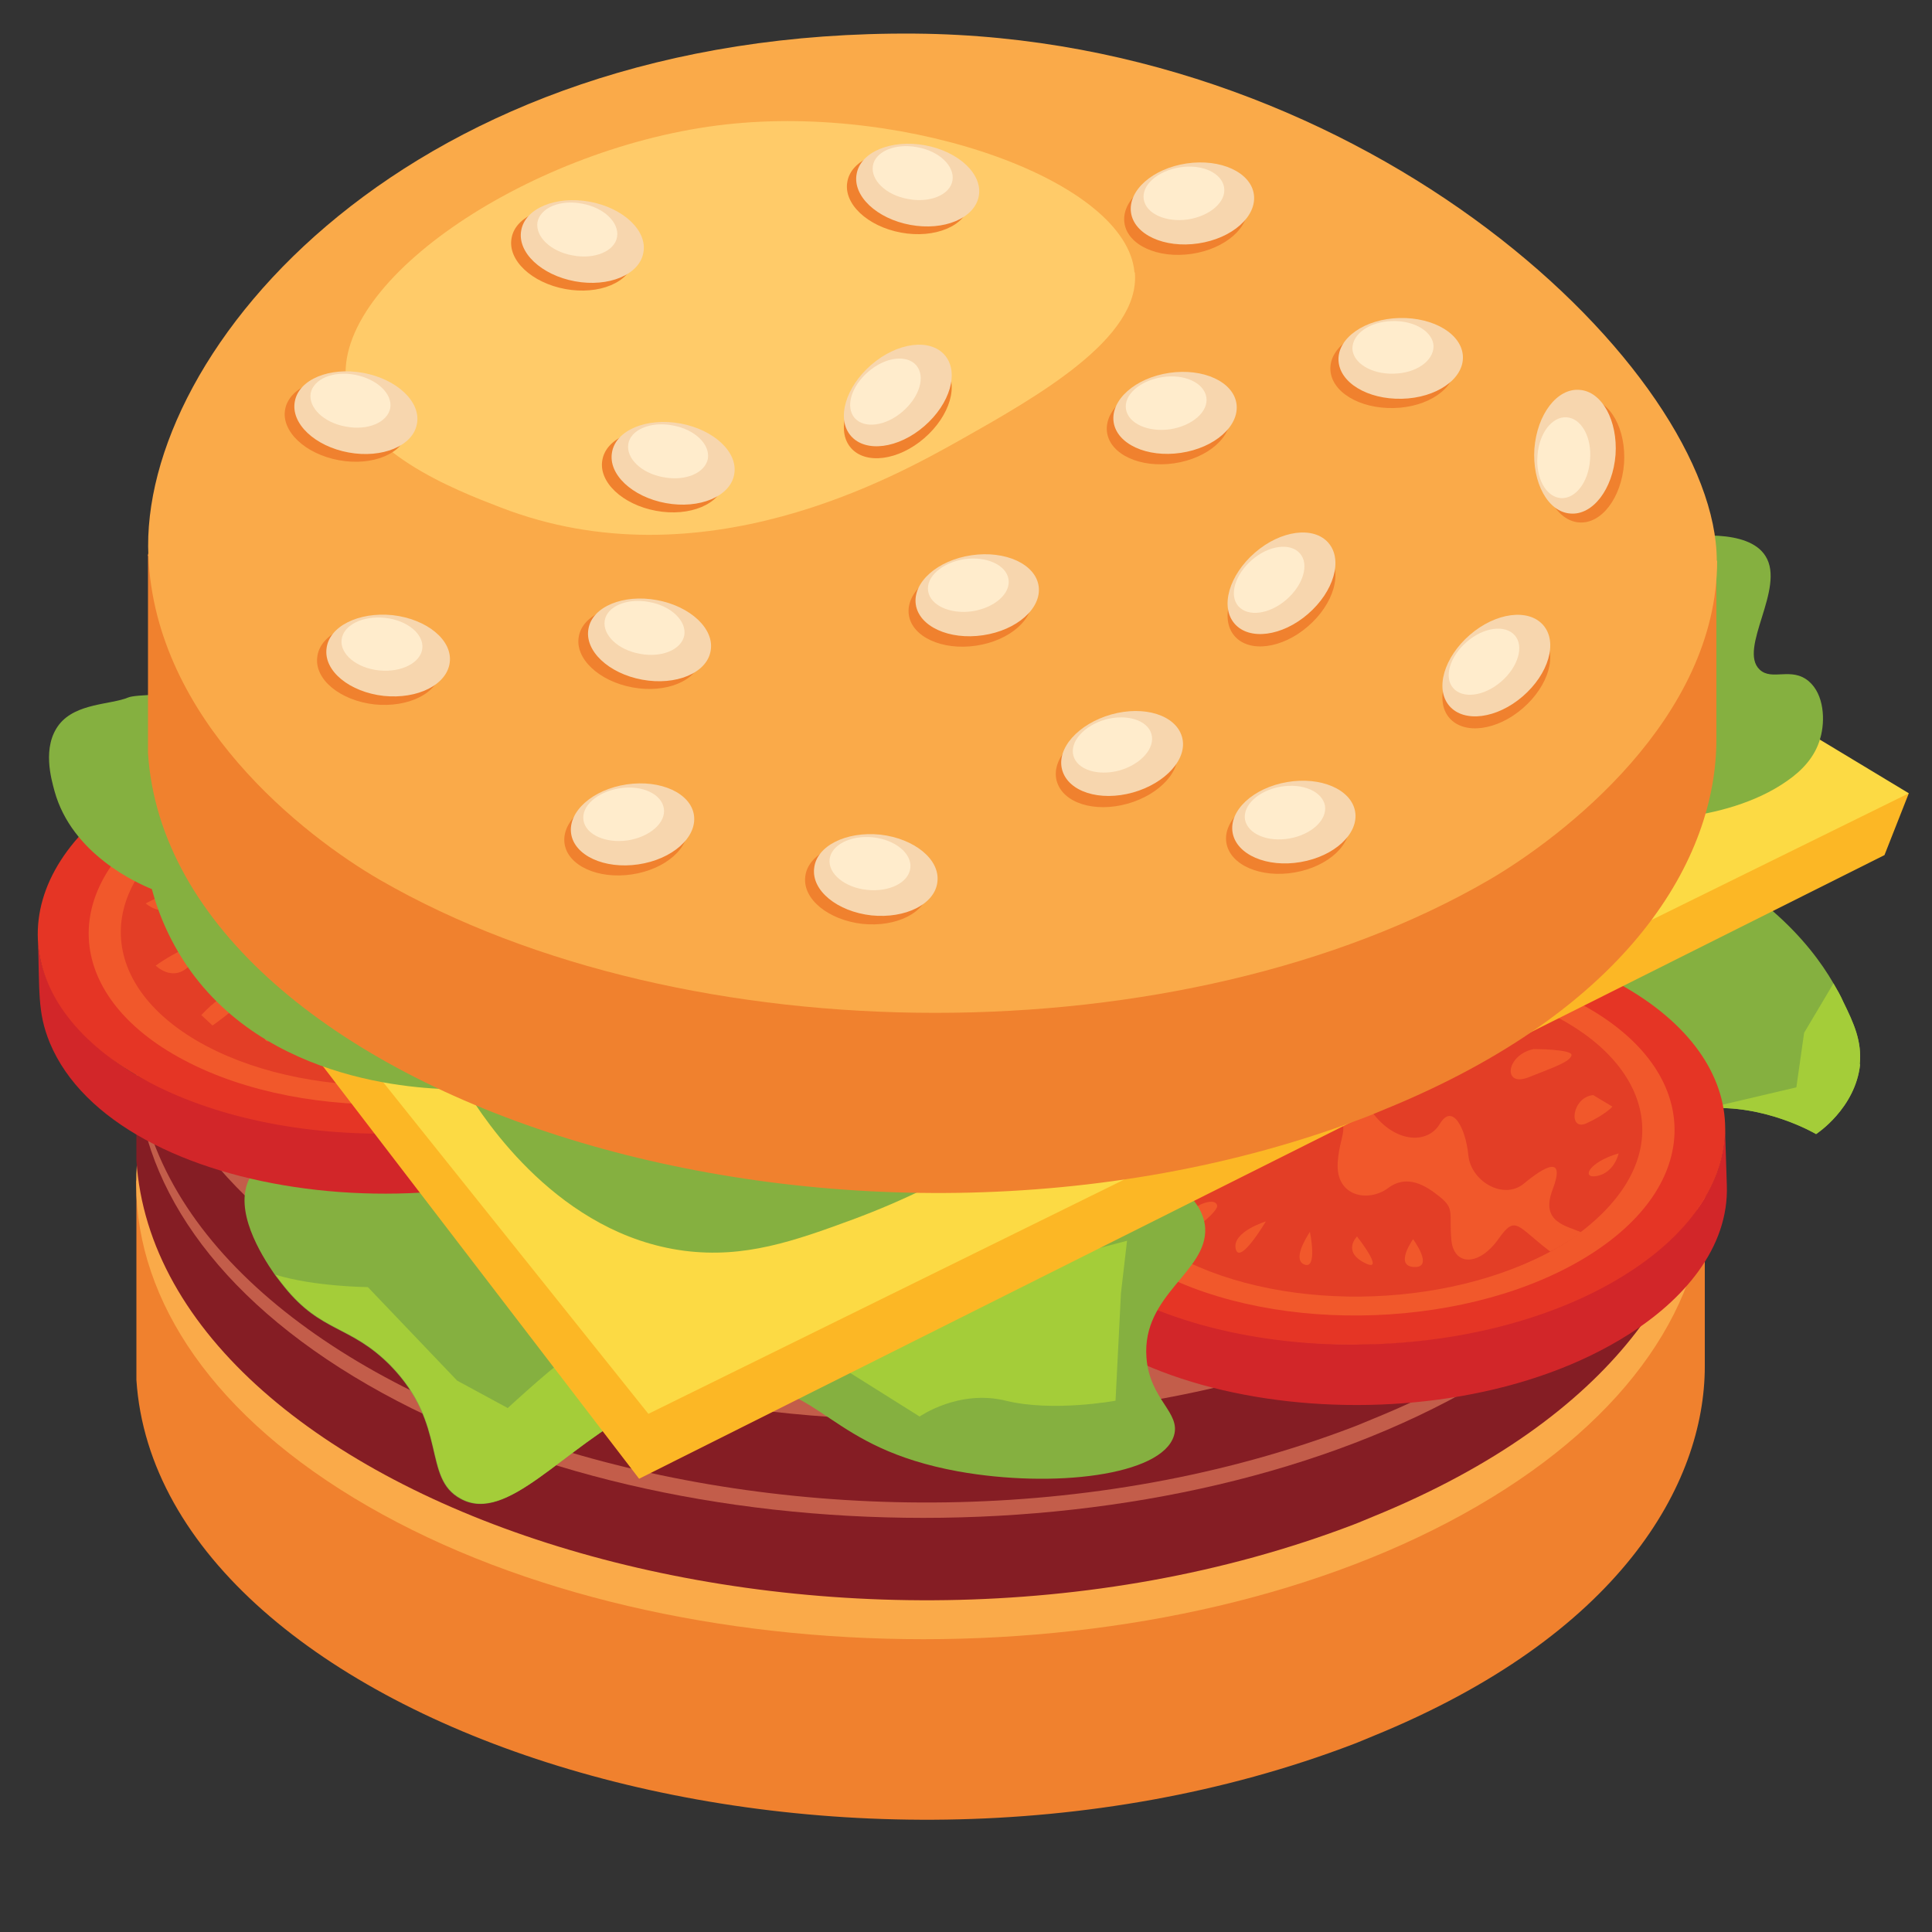 <?xml version="1.0" encoding="UTF-8"?>
<svg id="Layer_1" data-name="Layer 1" xmlns="http://www.w3.org/2000/svg" version="1.1" viewBox="0 0 50 50">
  <rect x="0" y="0" width="50" height="50" fill="#333333" stroke="none"/>
  <defs>
    <style>
      .cls-1 {
        fill: #ffeccc;
      }

      .cls-1, .cls-2, .cls-3, .cls-4, .cls-5, .cls-6, .cls-7, .cls-8, .cls-9, .cls-10, .cls-11, .cls-12, .cls-13, .cls-14, .cls-15 {
        stroke-width: 0px;
      }

      .cls-2 {
        fill: #d22629;
      }

      .cls-3 {
        fill: #f7d6ae;
      }

      .cls-4 {
        fill: #851d24;
      }

      .cls-16 {
        isolation: isolate;
      }

      .cls-5 {
        fill: #a4cd39;
      }

      .cls-6 {
        fill: #e53525;
      }

      .cls-7 {
        fill: #faaa49;
      }

      .cls-8 {
        fill: #f0812e;
      }

      .cls-9 {
        fill: #fcb725;
      }

      .cls-10 {
        fill: #fcda44;
      }

      .cls-11 {
        fill: #ffcb69;
      }

      .cls-12 {
        fill: #85b040;
      }

      .cls-13 {
        fill: #e33e26;
      }

      .cls-14 {
        fill: #f1582b;
      }

      .cls-15 {
        fill: #c35d4a;
      }
    </style>
  </defs>
  <g class="cls-16">
    <path class="cls-8" d="M3.53,30.61c0,.39,0,4.72,0,5.1.58,8.93,18.02,14.57,31.49,9.43.16-.06.34-.14.49-.2,6.42-2.61,8.61-6.54,8.61-9.58v-4.64c-7.53-.91-14.03-1.56-19.18-2.03,0,0-19.98-1.81-21.31,1.6-.06.15-.11.31-.11.31h0Z"/>
    <path class="cls-7" d="M38.14,22.35c7.96,4.59,8,12.04.09,16.63-7.9,4.59-20.76,4.59-28.71,0-7.96-4.59-8-12.04-.09-16.63,7.9-4.59,20.76-4.59,28.71,0Z"/>
  </g>
  <g class="cls-16">
    <path class="cls-4" d="M3.53,27.47c0,.39,0,2.18,0,2.56.58,8.93,18.02,14.57,31.49,9.43.16-.06.34-.14.49-.2,6.42-2.61,8.61-6.54,8.61-9.58v-2.1c-7.53-.91-14.03-1.56-19.18-2.03,0,0-19.98-1.81-21.31,1.6-.06.15-.11.31-.11.31h0Z"/>
    <path class="cls-15" d="M38.14,19.21c7.96,4.59,8,12.04.09,16.63-7.9,4.59-20.76,4.59-28.71,0-7.96-4.59-8-12.04-.09-16.63,7.9-4.59,20.76-4.59,28.71,0Z"/>
  </g>
  <g class="cls-16">
    <path class="cls-4" d="M3.53,24.94c0,.39,0,2.18,0,2.56.58,8.93,18.02,14.57,31.49,9.43.16-.06.34-.14.49-.2,6.42-2.61,8.61-6.54,8.61-9.58v-2.1c-7.53-.91-14.03-1.56-19.18-2.03,0,0-19.98-1.81-21.31,1.6-.06.15-.11.31-.11.31h0Z"/>
    <path class="cls-15" d="M38.14,16.68c7.96,4.59,8,12.04.09,16.63-7.9,4.59-20.76,4.59-28.71,0-7.96-4.59-8-12.04-.09-16.63,7.9-4.59,20.76-4.59,28.71,0Z"/>
  </g>
  <path class="cls-12" d="M48.14,27.54c-.12,1.15-1.14,1.81-1.14,1.81,0,0-1.33-.79-2.85-.66h-.02c-.36.03-.72.11-1.09.26-1.93.81-4.15.81-4.15.81l-1.12-5.98c9.25-16.34,3.35-4.34,8.11-.2.76.66,1.26,1.33,1.57,1.87.1.17.19.33.25.47.28.57.49,1.03.43,1.63h0Z"/>
  <path class="cls-5" d="M48.14,27.54c-.12,1.15-1.14,1.81-1.14,1.81,0,0-1.33-.79-2.85-.66l2.34-.55.2-1.41.76-1.28c.1.17.19.33.25.47.28.57.49,1.03.43,1.63h0Z"/>
  <g>
    <g class="cls-16">
      <path class="cls-2" d="M29.94,33.87c-.8-.32-1.35-.52-2.25-1.28-.86-.72-1.53-1.72-1.57-2.84.05,1.37-.02,1.91.31,2.71,1.71,4.11,10.71,5.25,15.71,2.08,1.4-.88,2.61-2.23,2.55-3.87l-.05-1.58c.15,4.33-8.39,7.3-14.7,4.77h0Z"/>
      <path class="cls-6" d="M41.77,25.39c3.71,1.96,3.85,5.35.32,7.58-3.52,2.23-9.38,2.45-13.09.5-3.71-1.96-3.85-5.35-.33-7.58,3.52-2.23,9.38-2.45,13.1-.49h0Z"/>
      <path class="cls-14" d="M40.87,25.96c3.18,1.68,3.3,4.6.28,6.51-3.03,1.92-8.06,2.11-11.24.43-3.19-1.68-3.31-4.6-.28-6.51s8.06-2.11,11.25-.42h0Z"/>
    </g>
    <path class="cls-13" d="M40.54,32.15c-2.76,1.72-7.22,1.88-10.06.38-2.85-1.51-2.96-4.12-.26-5.83,0-.01.02-.01.03-.01,2.37-1.58,7.01-1.96,10.04-.37,2.64,1.39,3.15,3.89.25,5.83Z"/>
    <path class="cls-14" d="M40.9,31.91c-.25.18-.51.35-.78.48-.86-.65-.89-.96-1.33-.34-.51.73-1.17.72-1.23.03-.06-.69.09-.79-.29-1.1s-.86-.6-1.35-.23c-.5.37-1.36.23-1.3-.67.06-.89.5-1.02-.52-1.33-1.03-.32-1.85-.51-2.07-.27-.23.23-1.2.61-1.51-.14-.31-.74.09-1.26-.19-1.6l-.06-.06c.25-.16.5-.3.78-.43.26.22.36.31.57.31.71.01,1.27-.81,1.51-.63.05.04.07.1.07.15,0,.23-.66.35-.72.69-.03.18.1.33.14.36.18.21.43.17.81.25.7.14,1.33-.73,1.62-.84.03-.01.08,0,.13.02.35.21-.33,1.21.26,2.12.59.9,1.49.96,1.82.41.33-.56.67.11.74.8.06.68.91,1.18,1.44.74s1.09-.76.74.16c-.32.84.35.93.74,1.1l-.02.02Z"/>
    <path class="cls-14" d="M28.91,28.85c.75-.39.95-.36.69.01s-.69-.01-.69-.01Z"/>
    <path class="cls-14" d="M29.17,30.45c.47-.34,1.46-.86,1-.16s-1,.16-1,.16Z"/>
    <path class="cls-14" d="M30.35,31.74c.66-.71,1.14-.73,1.15-.53,0,.2-.86.8-.86.8,0,0-.29-.27-.29-.27Z"/>
    <path class="cls-14" d="M32.76,31.61s-.88.27-.78.71c.1.44.78-.71.78-.71Z"/>
    <path class="cls-14" d="M33.9,31.88c-.11.17-.46.74-.13.85s.13-.85.13-.85Z"/>
    <path class="cls-14" d="M35.12,32s-.39.38.19.68c.58.3-.19-.68-.19-.68Z"/>
    <path class="cls-14" d="M36.57,32.07s-.5.7.03.72c.52.02-.03-.72-.03-.72Z"/>
    <path class="cls-14" d="M41.89,29.85c-.8.23-.98.68-.54.58s.54-.58.54-.58Z"/>
    <path class="cls-14" d="M41.23,28.34c-.56.06-.65.95-.17.73s.67-.43.67-.43l-.5-.3Z"/>
    <path class="cls-14" d="M39.69,27.15c-.72.15-.81,1-.13.73s1.07-.4,1.11-.57c.03-.16-.97-.16-.97-.16h0Z"/>
    <path class="cls-14" d="M38.5,26.51c-.51.34-.65.91-.41.78s.74-.63.74-.79-.32.01-.32.01h-.01Z"/>
    <path class="cls-14" d="M37.14,25.8c-.16.05-.85,1.08-.36,1.1.48.02.36-1.1.36-1.1Z"/>
    <path class="cls-14" d="M35.65,25.77s-.26.61.14.48c.4-.14-.14-.48-.14-.48Z"/>
  </g>
  <g>
    <path class="cls-12" d="M29.67,35.13c.08,1.1.9,1.42.71,2.03-.32,1.03-3.12,1.36-5.58.92-3.4-.62-3.49-2.24-5.73-2.27-.92-.02-1.73.24-2.46.62-2.06,1.05-3.49,3.02-4.69,2.36-1-.54-.32-1.91-1.82-3.45-1.04-1.05-1.78-.84-2.74-2.03-.04-.05-.12-.15-.24-.31-.39-.56-1.07-1.68-.67-2.49.48-.96,2.24-.96,3.54-1.03.65-.03,1.18.08,2.09.15,1.97.15,2.54-2.13,5.85-2.72,1.14-.2,2.78.19,6.11,1.22,4.19,1.29,7.05,2.21,7.15,3.65.06,1.14-1.64,1.72-1.52,3.35Z"/>
    <path class="cls-5" d="M29.17,32.09l-.16,1.38-.14,2.78s-1.62.3-2.84,0-2.23.41-2.23.41l-2.74-1.72,4.26-1.82,3.85-1.01v-.02Z"/>
    <path class="cls-5" d="M16.62,36.42c-2.06,1.05-3.49,3.02-4.69,2.36-1-.54-.32-1.91-1.82-3.45-1.04-1.05-1.78-.84-2.74-2.03-.04-.05-.12-.15-.24-.31,1.01.31,2.39.32,2.39.32l2.31,2.42,1.31.71s1.43-1.32,1.73-1.43c.24-.08,1.32.97,1.74,1.39v.02Z"/>
  </g>
  <g>
    <g class="cls-16">
      <path class="cls-2" d="M4.8,28.4c-.8-.32-1.35-.52-2.25-1.28-.86-.72-1.53-1.72-1.57-2.84.05,1.37-.02,1.91.31,2.71,1.71,4.11,10.71,5.25,15.71,2.08,1.4-.88,2.61-2.23,2.55-3.87l-.05-1.58c.15,4.33-8.39,7.3-14.7,4.77h0Z"/>
      <path class="cls-6" d="M16.63,19.93c3.71,1.96,3.85,5.35.32,7.58-3.52,2.23-9.38,2.45-13.09.5-3.71-1.97-3.86-5.36-.33-7.59,3.52-2.23,9.38-2.45,13.1-.49Z"/>
      <path class="cls-14" d="M15.73,20.5c3.18,1.68,3.3,4.6.28,6.51-3.03,1.92-8.06,2.11-11.24.43-3.19-1.68-3.31-4.6-.28-6.51,3.03-1.91,8.06-2.11,11.25-.42h-.01Z"/>
    </g>
    <path class="cls-13" d="M15.4,26.69c-2.76,1.72-7.22,1.88-10.06.38-2.85-1.51-2.96-4.12-.26-5.83,0-.01.02-.01.03-.01,2.37-1.58,7.01-1.96,10.04-.37,2.64,1.39,3.15,3.89.25,5.83Z"/>
    <path class="cls-14" d="M15.76,26.44c-.25.18-.51.35-.78.48-.86-.65-.89-.96-1.33-.34-.51.73-1.17.72-1.23.03-.06-.69.09-.79-.29-1.1s-.86-.6-1.35-.23c-.5.37-1.36.23-1.3-.67.06-.89.5-1.02-.52-1.33-1.03-.32-1.85-.51-2.07-.27-.23.23-1.2.61-1.51-.14-.31-.74.09-1.26-.19-1.6-.02-.02-.04-.04-.06-.06.25-.16.5-.3.78-.43.26.22.36.31.57.31.71.01,1.27-.81,1.51-.63.05.04.07.1.07.15-.01.23-.66.35-.72.69-.03.18.1.33.14.36.18.21.43.17.81.25.7.14,1.33-.73,1.62-.84.03-.01.08,0,.13.02.35.21-.33,1.21.26,2.12.59.9,1.49.96,1.82.41.33-.56.67.11.74.8.06.68.91,1.18,1.44.74s1.09-.76.74.16c-.32.84.35.93.74,1.1l-.02.02Z"/>
    <path class="cls-14" d="M3.77,23.38c.75-.39.95-.36.69.01s-.69-.01-.69-.01Z"/>
    <path class="cls-14" d="M4.03,24.99c.47-.34,1.46-.86,1-.16s-1,.16-1,.16Z"/>
    <path class="cls-14" d="M5.21,26.27c.66-.71,1.14-.73,1.15-.53,0,.2-.86.8-.86.8,0,0-.29-.27-.29-.27Z"/>
    <path class="cls-14" d="M7.62,26.14s-.88.27-.78.71c.1.44.78-.71.78-.71Z"/>
    <path class="cls-14" d="M8.76,26.42c-.11.17-.46.74-.13.85s.13-.85.13-.85Z"/>
    <path class="cls-14" d="M9.97,26.54s-.39.38.19.68c.58.3-.19-.68-.19-.68Z"/>
    <path class="cls-14" d="M11.43,26.6s-.5.7.03.72c.52.02-.03-.72-.03-.72Z"/>
    <path class="cls-14" d="M16.75,24.39c-.8.23-.98.68-.54.58.44-.1.54-.58.54-.58Z"/>
    <path class="cls-14" d="M16.09,22.88c-.56.06-.65.95-.17.73.48-.22.67-.43.67-.43l-.5-.3Z"/>
    <path class="cls-14" d="M14.55,21.69c-.72.15-.81,1-.13.73s1.07-.4,1.11-.57-.97-.16-.97-.16h0Z"/>
    <path class="cls-14" d="M13.36,21.05c-.51.34-.65.91-.41.78s.74-.63.74-.79-.32.01-.32.01h-.01Z"/>
    <path class="cls-14" d="M12,20.33c-.16.05-.85,1.08-.36,1.1.48.02.36-1.1.36-1.1Z"/>
    <path class="cls-14" d="M10.51,20.31s-.26.61.14.48-.14-.48-.14-.48Z"/>
  </g>
  <g>
    <polygon class="cls-9" points="2.56 18.81 2.85 20.41 16.54 38.27 48.77 22.13 49.4 20.53 2.56 18.81"/>
    <polygon class="cls-10" points="2.56 18.81 16.78 36.59 49.4 20.53 27.78 7.49 2.56 18.81"/>
  </g>
  <path class="cls-12" d="M12.04,28.19c-.63.01-4.86.04-7.1-3.05-.51-.71-.83-1.45-1.01-2.13-.37-.15-2.07-.9-2.52-2.54-.08-.3-.33-1.14.12-1.72.44-.56,1.34-.51,1.79-.7.71-.3,13.89.3,13.89.3,13.43-2.37,23.34-4.03,26.1-4.42.42-.06,1.93-.26,2.38.46.53.83-.72,2.4-.15,2.94.32.3.82-.08,1.27.3.4.34.43,1.02.3,1.47-.14.51-.5.86-.86,1.11-1.65,1.16-4.16,1.01-4.16,1.01-3.7-.21-7.93,2.73-13.99,6.94-1.53,1.07-3.25,2.37-6.03,3.4-1.52.56-2.8,1.01-4.36.81-3.23-.42-5.16-3.36-5.67-4.2v.02Z"/>
  <g class="cls-16">
    <path class="cls-8" d="M3.83,14.39c0,.39,0,4.72,0,5.1.58,8.93,18.02,14.57,31.49,9.43.16-.06.34-.14.49-.2,6.42-2.61,8.61-6.54,8.61-9.58v-4.64c-7.53-.91-14.03-1.56-19.18-2.03,0,0-19.98-1.81-21.31,1.6-.06.15-.11.31-.11.31h0Z"/>
    <path class="cls-7" d="M44.44,14.51c0,4.09-4,7.15-5.9,8.26-7.9,4.59-20.76,4.59-28.71,0-1.97-1.14-5.81-4.13-5.99-8.38C3.59,9.05,10.6.76,23.69.87c11.8.1,20.74,8.8,20.74,13.64h0Z"/>
  </g>
  <path class="cls-11" d="M29.37,7.05c.15,1.71-2.54,3.22-4.56,4.36-1.63.91-6.65,3.74-11.86,1.72-1.17-.45-3.76-1.45-3.99-3.22-.35-2.69,4.87-6.14,9.83-6.69,4.77-.53,10.37,1.47,10.57,3.83h.01Z"/>
  <g>
    <path class="cls-8" d="M39.41,18.33c-.67.58-1.52.69-1.9.25s-.14-1.26.53-1.84,1.52-.69,1.9-.25.14,1.26-.53,1.84Z"/>
    <path class="cls-3" d="M39.41,18.02c-.67.58-1.52.69-1.9.25s-.14-1.26.53-1.84,1.52-.69,1.9-.25c.38.44.14,1.26-.53,1.84Z"/>
    <path class="cls-1" d="M38.85,17.64c-.44.38-.99.45-1.24.17s-.09-.82.35-1.2c.44-.38.99-.45,1.24-.17s.09.82-.35,1.2Z"/>
  </g>
  <g>
    <path class="cls-8" d="M42.03,12c-.07.89-.59,1.57-1.17,1.52s-.99-.8-.93-1.68.59-1.57,1.17-1.52c.58.04.99.8.93,1.68Z"/>
    <path class="cls-3" d="M41.81,11.77c-.07.89-.59,1.57-1.17,1.52-.58-.04-.99-.8-.93-1.68.07-.89.59-1.57,1.17-1.52.58.04.99.8.93,1.68Z"/>
    <path class="cls-1" d="M41.15,11.9c-.04.58-.38,1.02-.76.99s-.65-.52-.6-1.1c.04-.58.38-1.02.76-.99.38.03.65.52.6,1.1Z"/>
  </g>
  <g>
    <path class="cls-8" d="M33.85,16.21c-.67.58-1.52.69-1.9.25s-.14-1.26.53-1.84c.67-.58,1.52-.69,1.9-.25s.14,1.26-.53,1.84Z"/>
    <path class="cls-3" d="M33.85,15.89c-.67.58-1.52.69-1.9.25-.38-.44-.14-1.26.53-1.84.67-.58,1.52-.69,1.9-.25s.14,1.26-.53,1.84Z"/>
    <path class="cls-1" d="M33.29,15.52c-.44.38-.99.45-1.24.17s-.09-.82.35-1.2.99-.45,1.24-.17.09.82-.35,1.2Z"/>
  </g>
  <g>
    <path class="cls-8" d="M23.92,11.34c-.67.58-1.52.69-1.9.25s-.14-1.26.53-1.84,1.52-.69,1.9-.25.14,1.26-.53,1.84Z"/>
    <path class="cls-3" d="M23.92,11.03c-.67.58-1.52.69-1.9.25s-.14-1.26.53-1.84,1.52-.69,1.9-.25.14,1.26-.53,1.84Z"/>
    <path class="cls-1" d="M23.36,10.65c-.44.38-.99.45-1.24.17-.25-.29-.09-.82.35-1.2s.99-.45,1.24-.17c.25.29.09.82-.35,1.2Z"/>
  </g>
  <g>
    <path class="cls-8" d="M30.39,11.99c-.88.13-1.66-.23-1.74-.8-.08-.57.56-1.14,1.44-1.27.88-.13,1.66.23,1.74.8.08.57-.56,1.14-1.44,1.27Z"/>
    <path class="cls-3" d="M30.56,11.72c-.88.13-1.66-.23-1.74-.8-.08-.57.56-1.14,1.44-1.27.88-.13,1.66.23,1.74.8.08.57-.56,1.14-1.44,1.27Z"/>
    <path class="cls-1" d="M30.28,11.11c-.57.08-1.08-.15-1.14-.52s.36-.74.94-.83,1.08.15,1.14.52c.06.37-.36.74-.94.83Z"/>
  </g>
  <g>
    <path class="cls-8" d="M30.84,6.57c-.88.13-1.66-.23-1.74-.8s.56-1.14,1.44-1.27c.88-.13,1.66.23,1.74.8s-.56,1.14-1.44,1.27Z"/>
    <path class="cls-3" d="M31.01,6.3c-.88.13-1.66-.23-1.74-.8s.56-1.14,1.44-1.27c.88-.13,1.66.23,1.74.8.08.57-.56,1.14-1.44,1.27Z"/>
    <path class="cls-1" d="M30.74,5.68c-.57.08-1.08-.15-1.14-.52s.36-.74.94-.83,1.08.15,1.14.52-.36.74-.94.83Z"/>
  </g>
  <g>
    <path class="cls-8" d="M25.26,16.71c-.88.13-1.66-.23-1.74-.8-.08-.57.56-1.14,1.44-1.27.88-.13,1.66.23,1.74.8s-.56,1.14-1.44,1.27Z"/>
    <path class="cls-3" d="M25.44,16.44c-.88.13-1.66-.23-1.74-.8s.56-1.14,1.44-1.27c.88-.13,1.66.23,1.74.8.08.57-.56,1.14-1.44,1.27Z"/>
    <path class="cls-1" d="M25.16,15.82c-.57.08-1.08-.15-1.14-.52-.06-.37.36-.74.94-.83.57-.08,1.08.15,1.14.52.06.37-.36.74-.94.83Z"/>
  </g>
  <g>
    <path class="cls-8" d="M16.35,22.63c-.88.13-1.66-.23-1.74-.8s.56-1.14,1.44-1.27c.88-.13,1.66.23,1.74.8s-.56,1.14-1.44,1.27Z"/>
    <path class="cls-3" d="M16.52,22.37c-.88.13-1.66-.23-1.74-.8s.56-1.14,1.44-1.27c.88-.13,1.66.23,1.74.8s-.56,1.14-1.44,1.27Z"/>
    <path class="cls-1" d="M16.24,21.75c-.57.08-1.08-.15-1.14-.52s.36-.74.94-.83,1.08.15,1.14.52-.36.74-.94.83Z"/>
  </g>
  <g>
    <path class="cls-8" d="M29.18,20.8c-.86.24-1.67-.02-1.83-.58s.42-1.2,1.27-1.44,1.67.02,1.83.58-.42,1.2-1.27,1.44Z"/>
    <path class="cls-3" d="M29.32,20.51c-.86.24-1.67-.02-1.83-.58s.42-1.2,1.27-1.44c.86-.24,1.67.02,1.83.58s-.42,1.2-1.27,1.44Z"/>
    <path class="cls-1" d="M28.97,19.94c-.56.15-1.09-.02-1.19-.38-.1-.36.27-.78.83-.94.56-.15,1.09.02,1.19.38.1.36-.27.78-.83.94Z"/>
  </g>
  <g>
    <path class="cls-8" d="M16.37,17.79c-.87-.16-1.5-.75-1.39-1.32.1-.57.9-.9,1.77-.74.87.16,1.5.75,1.39,1.32-.1.57-.9.9-1.77.74Z"/>
    <path class="cls-3" d="M16.62,17.59c-.87-.16-1.5-.75-1.39-1.32.1-.57.9-.9,1.77-.74.87.16,1.5.75,1.39,1.32-.1.57-.9.9-1.77.74Z"/>
    <path class="cls-1" d="M16.56,16.92c-.57-.1-.97-.49-.91-.86s.58-.59,1.15-.48c.57.1.97.49.91.86-.07.37-.58.59-1.15.48Z"/>
  </g>
  <g>
    <path class="cls-8" d="M16.98,13.22c-.87-.16-1.5-.75-1.39-1.32.1-.57.9-.9,1.77-.74.87.16,1.5.75,1.39,1.32s-.9.9-1.77.74Z"/>
    <path class="cls-3" d="M17.23,13.02c-.87-.16-1.5-.75-1.39-1.32.1-.57.9-.9,1.77-.74.87.16,1.5.75,1.39,1.32-.1.57-.9.9-1.77.74Z"/>
    <path class="cls-1" d="M17.17,12.35c-.57-.1-.97-.49-.91-.86s.58-.59,1.15-.48c.57.1.97.49.91.86-.07.37-.58.59-1.15.48Z"/>
  </g>
  <g>
    <path class="cls-8" d="M23.32,6.02c-.87-.16-1.5-.75-1.39-1.32.1-.57.9-.9,1.77-.74s1.5.75,1.39,1.32c-.1.57-.9.9-1.77.74Z"/>
    <path class="cls-3" d="M23.56,5.82c-.87-.16-1.5-.75-1.39-1.32.1-.57.9-.9,1.77-.74s1.5.75,1.39,1.32-.9.9-1.77.74Z"/>
    <path class="cls-1" d="M23.5,5.15c-.57-.1-.97-.49-.91-.86s.58-.59,1.15-.48c.57.1.97.49.91.86s-.58.59-1.15.48Z"/>
  </g>
  <g>
    <path class="cls-8" d="M8.77,11.91c-.87-.16-1.5-.75-1.39-1.32s.9-.9,1.77-.74,1.5.75,1.39,1.32c-.1.57-.9.9-1.77.74Z"/>
    <path class="cls-3" d="M9.02,11.71c-.87-.16-1.5-.75-1.39-1.32.1-.57.9-.9,1.77-.74s1.5.75,1.39,1.32c-.1.57-.9.9-1.77.74Z"/>
    <path class="cls-1" d="M8.95,11.04c-.57-.1-.97-.49-.91-.86.07-.37.58-.59,1.15-.48s.97.49.91.86c-.07.37-.58.59-1.15.48Z"/>
  </g>
  <g>
    <path class="cls-8" d="M14.63,7.48c-.87-.16-1.5-.75-1.39-1.32.1-.57.9-.9,1.77-.74.87.16,1.5.75,1.39,1.32-.1.57-.9.9-1.77.74Z"/>
    <path class="cls-3" d="M14.88,7.28c-.87-.16-1.5-.75-1.39-1.32.1-.57.9-.9,1.77-.74.87.16,1.5.75,1.39,1.32-.1.57-.9.9-1.77.74Z"/>
    <path class="cls-1" d="M14.82,6.61c-.57-.1-.97-.49-.91-.86.07-.37.58-.59,1.15-.48.57.1.97.49.91.86s-.58.59-1.15.48Z"/>
  </g>
  <g>
    <path class="cls-8" d="M9.69,18.23c-.88-.1-1.55-.64-1.48-1.22.06-.58.83-.96,1.71-.87.88.1,1.55.64,1.48,1.22-.06.58-.83.96-1.71.87Z"/>
    <path class="cls-3" d="M9.93,18.01c-.88-.1-1.55-.64-1.48-1.22.06-.58.83-.96,1.71-.87.88.1,1.55.64,1.48,1.22s-.83.96-1.71.87Z"/>
    <path class="cls-1" d="M9.81,17.35c-.58-.06-1.01-.42-.97-.79.04-.38.54-.63,1.12-.57.58.06,1.01.42.97.79s-.54.63-1.12.57Z"/>
  </g>
  <g>
    <path class="cls-8" d="M22.32,23.91c-.88-.1-1.55-.64-1.48-1.22.06-.58.83-.96,1.71-.87.88.1,1.55.64,1.48,1.22s-.83.96-1.71.87Z"/>
    <path class="cls-3" d="M22.55,23.69c-.88-.1-1.55-.64-1.48-1.22.06-.58.83-.96,1.71-.87.88.1,1.55.64,1.48,1.22-.06.58-.83.96-1.71.87Z"/>
    <path class="cls-1" d="M22.44,23.03c-.58-.06-1.01-.42-.97-.79s.54-.63,1.12-.57,1.01.42.97.79c-.04.38-.54.63-1.12.57Z"/>
  </g>
  <g>
    <path class="cls-8" d="M33.5,22.58c-.87.15-1.66-.19-1.76-.76s.53-1.16,1.41-1.31c.87-.15,1.66.19,1.76.76s-.53,1.16-1.41,1.31Z"/>
    <path class="cls-3" d="M33.66,22.31c-.87.15-1.66-.19-1.76-.76s.53-1.16,1.41-1.31c.87-.15,1.66.19,1.76.76s-.53,1.16-1.41,1.31Z"/>
    <path class="cls-1" d="M33.37,21.7c-.57.1-1.08-.12-1.15-.49-.06-.37.35-.75.92-.85s1.08.12,1.15.49c.06.37-.35.75-.92.85Z"/>
  </g>
  <g>
    <path class="cls-8" d="M36.07,10.56c-.89.02-1.62-.42-1.64-1s.69-1.07,1.58-1.09c.89-.02,1.62.42,1.64,1s-.69,1.07-1.58,1.09Z"/>
    <path class="cls-3" d="M36.28,10.32c-.89.02-1.62-.42-1.64-1s.69-1.07,1.58-1.09c.89-.02,1.62.42,1.64,1s-.69,1.07-1.58,1.09Z"/>
    <path class="cls-1" d="M36.07,9.67c-.58.02-1.06-.28-1.07-.65,0-.38.45-.7,1.03-.71.58-.02,1.06.28,1.07.65,0,.38-.45.7-1.03.71Z"/>
  </g>
</svg>